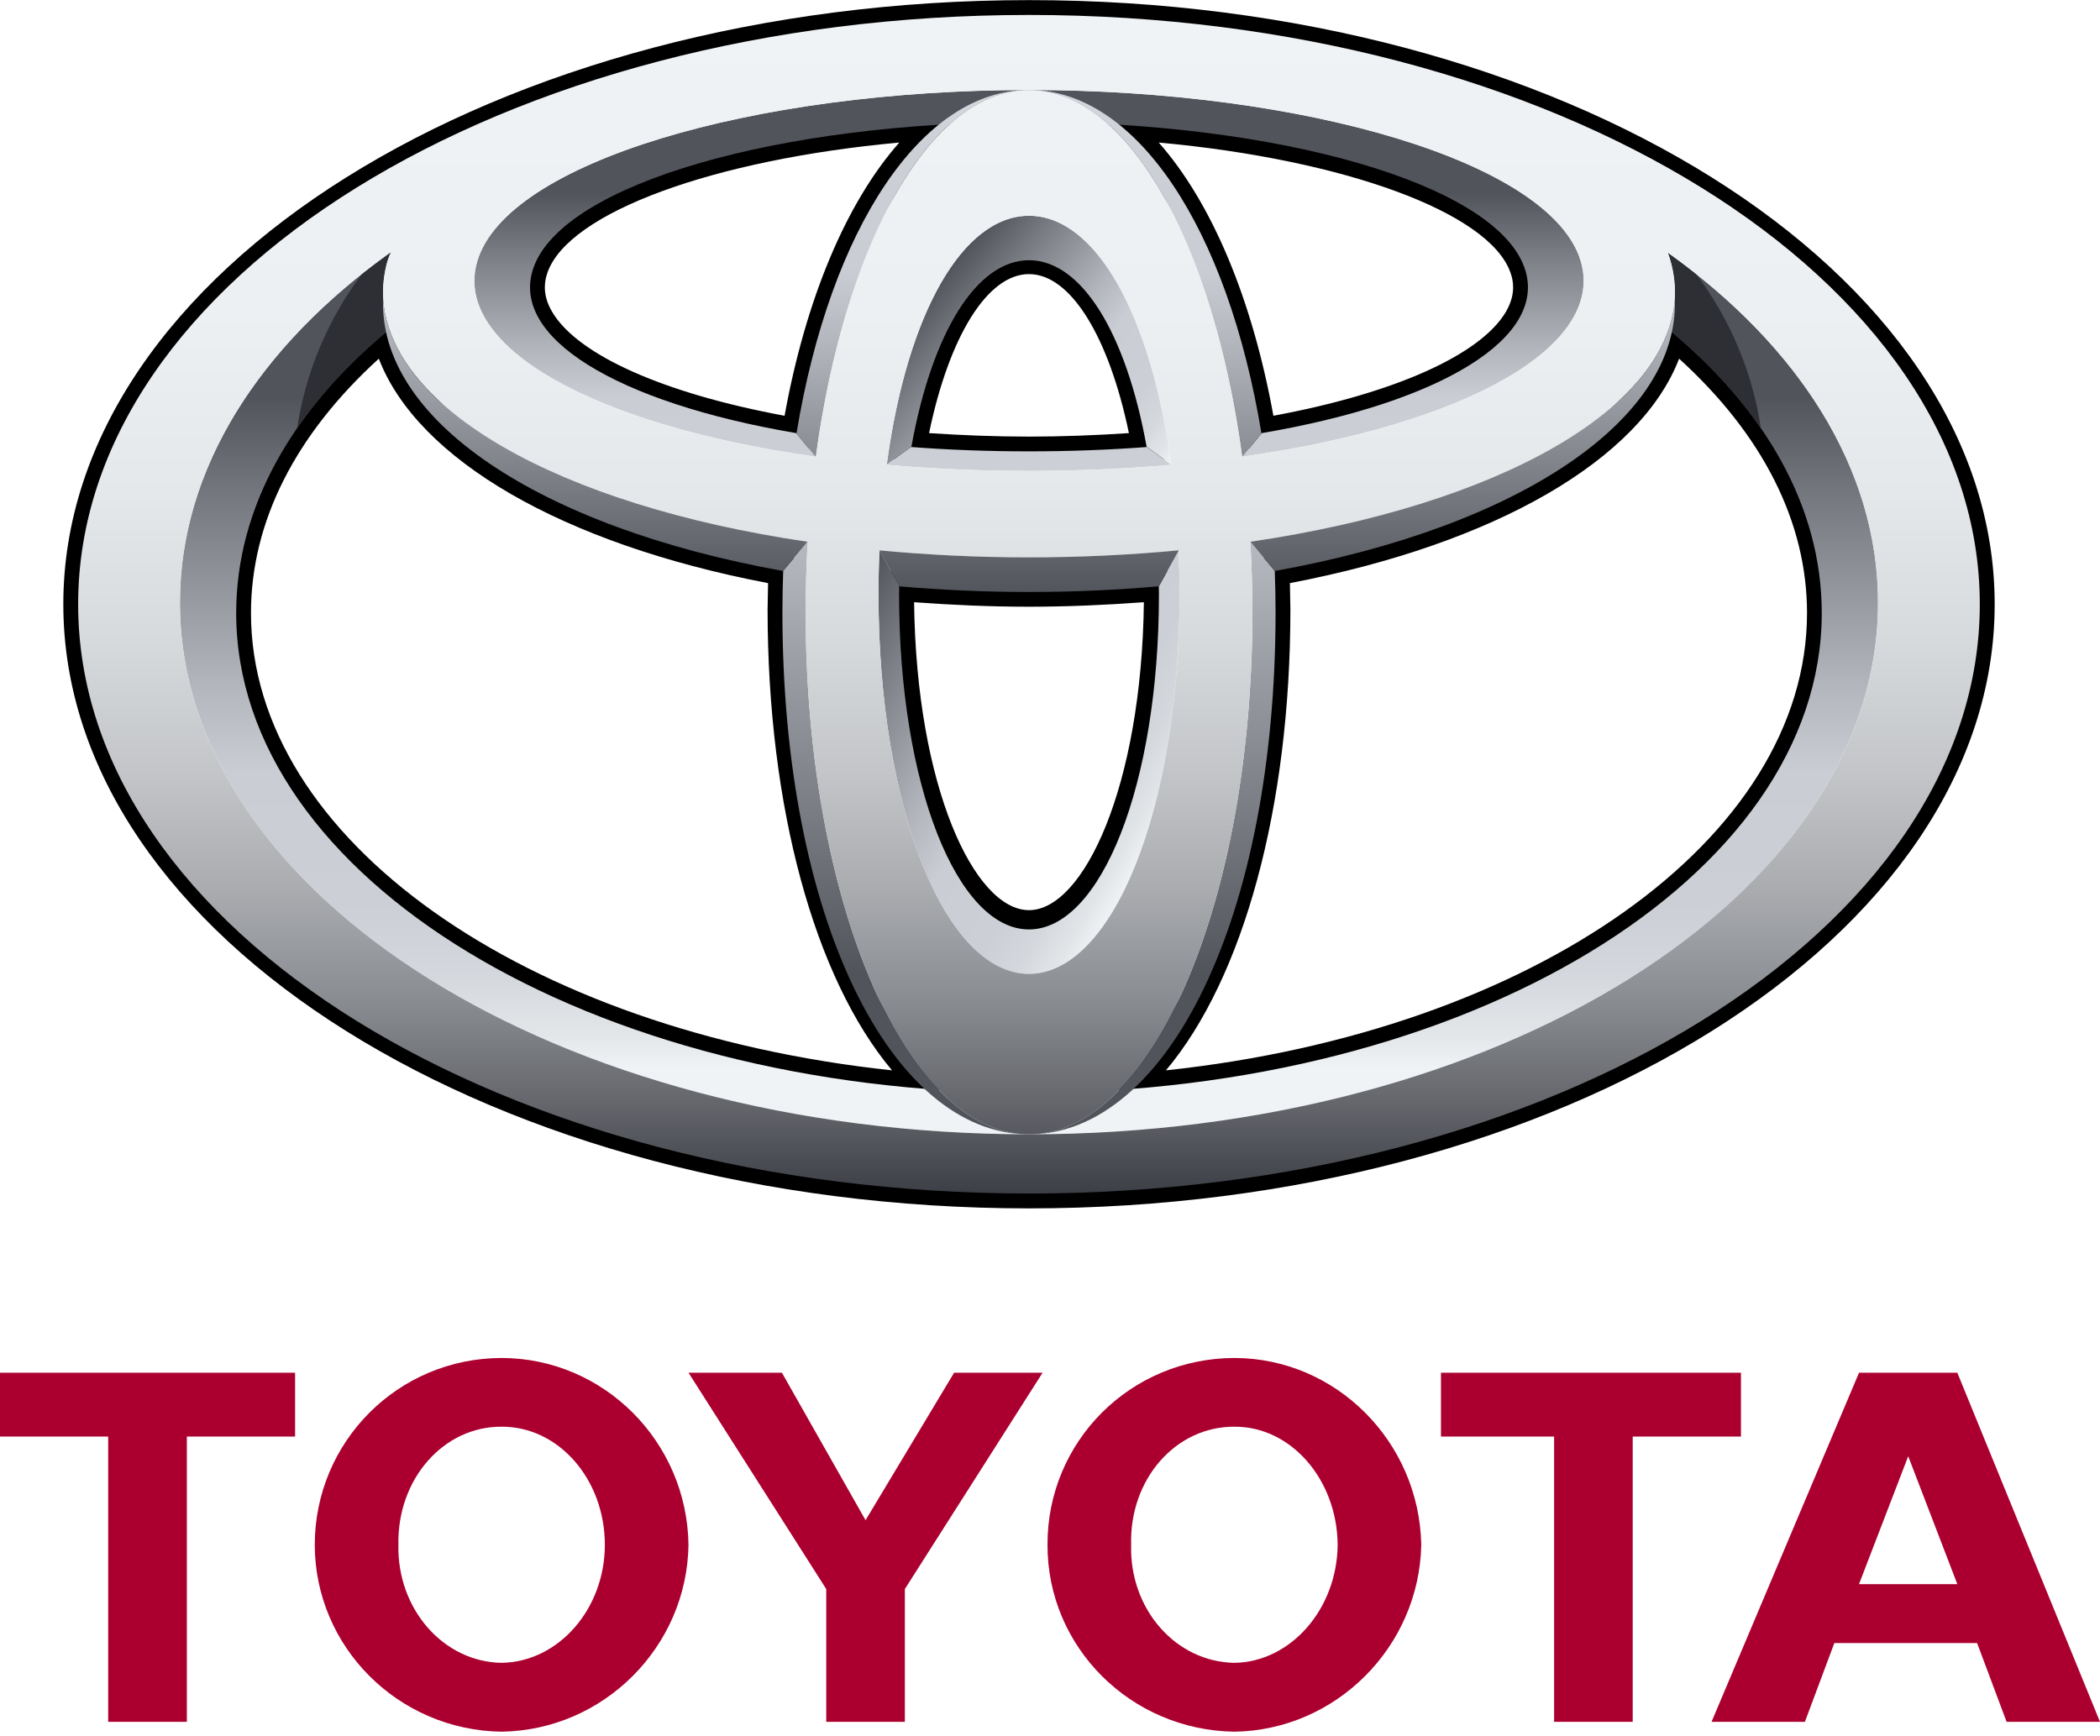 <svg width="150" height="124" viewBox="0 0 150 124" fill="none" xmlns="http://www.w3.org/2000/svg">
<g clip-path="url(#clip0)">
<path d="M74.822 110.359C74.799 102.979 80.746 97.026 88.175 97.014C95.421 97.025 101.373 102.978 101.519 110.359C101.375 117.655 95.423 123.608 88.175 123.712C80.746 123.608 74.8 117.655 74.822 110.359ZM88.175 118.793C92.186 118.731 95.505 114.962 95.547 110.359C95.505 105.667 92.186 101.898 88.175 101.925C83.992 101.897 80.664 105.666 80.796 110.359C80.664 114.962 83.992 118.73 88.175 118.793ZM116.623 102.628V123.009H111.007V102.628H102.925V98.068H124.354V102.628H116.623V102.628ZM131.024 117.381L128.921 123.009H122.252L132.787 98.068H139.809L150 123.009H143.33L141.222 117.381H131.024V117.381ZM136.301 113.17H139.809L136.301 104.033L132.787 113.17H136.301ZM13.347 102.628V123.009H7.727V102.628H0V98.068H21.078V102.628H13.347V102.628ZM22.483 110.359C22.494 102.979 28.438 97.026 35.826 97.014C43.117 97.025 49.071 102.978 49.178 110.359C49.071 117.655 43.117 123.608 35.826 123.712C28.438 123.608 22.494 117.655 22.483 110.359ZM35.826 118.793C39.883 118.731 43.201 114.962 43.204 110.359C43.2 105.667 39.883 101.898 35.826 101.925C31.683 101.897 28.36 105.666 28.457 110.359C28.36 114.962 31.683 118.73 35.826 118.793ZM61.825 123.009H64.632V113.521L74.471 98.068H68.15L61.825 108.602L55.851 98.068H49.179L59.017 113.521V123.009H61.825Z" fill="#AB002F"/>
<path d="M4.523 43.167C4.523 66.965 35.467 86.327 73.5 86.327C111.533 86.327 142.477 66.965 142.477 43.167C142.476 19.367 111.533 0.008 73.5 0.008C35.466 0.008 4.523 19.367 4.523 43.167ZM6.64 43.167C6.64 20.539 36.633 2.128 73.5 2.128C110.367 2.128 140.36 20.539 140.36 43.167C140.36 65.8 110.367 84.21 73.5 84.21C36.633 84.21 6.64 65.801 6.64 43.167V43.167Z" fill="black"/>
<path d="M66.982 7.853C50.838 8.839 39.112 13.118 37.113 18.755C36.91 19.323 36.805 19.922 36.803 20.525C36.803 21.476 37.072 22.427 37.605 23.336C39.846 27.154 46.801 30.302 56.698 31.99L57.746 32.162L57.921 31.115C59.546 21.205 63.112 13.413 67.709 9.734L70.313 7.646L66.982 7.853V7.853ZM39.433 22.269C39.088 21.682 38.918 21.103 38.918 20.533C38.918 20.173 38.98 19.822 39.108 19.464C40.633 15.158 50.997 11.396 64.236 10.183C60.46 14.455 57.556 21.339 56.041 29.702C47.437 28.11 41.251 25.369 39.433 22.269V22.269ZM64.03 31.748L63.823 32.9L64.991 32.989C67.761 33.196 70.624 33.307 73.497 33.307C76.372 33.307 79.237 33.196 82.007 32.989L83.173 32.9L82.966 31.748C81.373 22.807 77.831 17.465 73.498 17.465C69.162 17.465 65.622 22.807 64.03 31.748V31.748ZM73.499 19.582C76.461 19.582 79.196 24.018 80.637 30.942C78.294 31.095 75.908 31.191 73.497 31.191C71.088 31.191 68.701 31.095 66.362 30.942C67.798 24.018 70.537 19.582 73.499 19.582V19.582ZM79.287 9.735C83.882 13.414 87.452 21.207 89.076 31.116L89.25 32.163L90.296 31.991C100.197 30.303 107.156 27.154 109.389 23.337C110.257 21.87 110.422 20.286 109.885 18.757C107.887 13.12 96.16 8.841 80.018 7.854L76.69 7.648L79.287 9.735V9.735ZM82.766 10.183C96.001 11.396 106.364 15.164 107.886 19.464C108.018 19.822 108.08 20.173 108.08 20.533C108.08 21.103 107.906 21.682 107.569 22.269C105.744 25.369 99.556 28.11 90.957 29.702C89.442 21.339 86.542 14.455 82.766 10.183V10.183ZM26.898 22.91C19.643 28.987 15.809 36.207 15.809 43.793C15.809 61.637 37.568 76.721 66.42 78.87L69.642 79.112L67.189 77.016C60.868 71.608 56.942 58.778 56.942 43.53L57.008 39.928L56.124 39.748C40.948 37.028 30.151 30.647 28.614 23.501L28.246 21.785L26.898 22.91V22.91ZM17.927 43.793C17.927 37.288 21.1 31.046 27.058 25.624C29.833 32.844 40.204 38.859 54.863 41.658C54.844 42.485 54.828 43.53 54.828 43.53C54.828 57.669 58.183 69.879 63.716 76.466C37.427 73.661 17.927 59.93 17.927 43.793V43.793ZM63.168 41.886L63.162 42.27C63.162 56.443 67.606 67.136 73.499 67.136C79.39 67.136 83.835 56.443 83.835 42.27L83.82 40.74L82.684 40.838C79.686 41.1 76.6 41.23 73.5 41.23C70.4 41.23 67.309 41.1 64.32 40.838L63.179 40.735L63.168 41.886V41.886ZM81.705 43.022C81.546 56.209 77.391 65.021 73.499 65.021C69.603 65.021 65.448 56.209 65.293 43.022C67.984 43.22 70.733 43.344 73.499 43.344C76.269 43.344 79.01 43.22 81.705 43.022ZM118.38 23.501C116.844 30.647 106.046 37.027 90.875 39.748L89.986 39.913L90.056 43.53C90.056 58.778 86.129 71.608 79.81 77.015L77.356 79.111L80.574 78.87C109.429 76.72 131.189 61.637 131.189 43.792C131.189 36.207 127.35 28.987 120.095 22.909L118.751 21.785L118.38 23.501V23.501ZM119.936 25.624C125.898 31.046 129.073 37.288 129.073 43.793C129.073 59.93 109.574 73.661 83.283 76.466C88.816 69.879 92.171 57.669 92.171 43.53C92.171 43.53 92.15 42.484 92.136 41.658C106.79 38.859 117.16 32.844 119.936 25.624V25.624Z" fill="black"/>
<path d="M119.13 18.053C119.227 18.322 119.316 18.596 119.386 18.871C119.785 20.457 119.702 22.013 119.185 23.531C126.069 29.207 130.126 36.208 130.126 43.793C130.126 62.727 104.772 78.079 73.498 78.079C42.222 78.079 16.87 62.727 16.87 43.793C16.87 36.214 20.932 29.207 27.807 23.531C27.294 22.013 27.212 20.457 27.61 18.871C27.693 18.57 27.803 18.278 27.939 17.997C18.546 24.689 12.852 33.459 12.852 43.064C12.852 64.036 40.002 81.035 73.498 81.035C106.989 81.035 134.144 64.036 134.144 43.064C134.145 33.479 128.473 24.729 119.13 18.053V18.053Z" fill="url(#paint0_linear)"/>
<path d="M81.925 31.935C79.252 32.136 76.435 32.245 73.498 32.245C70.562 32.245 67.747 32.136 65.075 31.935H65.066L63.319 33.204C66.542 33.485 69.945 33.644 73.499 33.644C77.054 33.644 80.457 33.485 83.682 33.204L81.925 31.935ZM112.903 18.631C110.774 11.595 93.225 6.428 73.5 6.428C53.778 6.428 36.229 11.596 34.1 18.631C32.252 24.735 42.339 30.385 58.254 32.625L56.871 30.942C43.997 28.751 36.346 24.08 38.111 19.113C40.25 13.082 55.79 8.716 73.498 8.716C91.206 8.716 106.749 13.084 108.887 19.113C110.65 24.08 103.002 28.752 90.125 30.942L88.747 32.625C104.656 30.385 114.749 24.735 112.903 18.631Z" fill="url(#paint1_linear)"/>
<path d="M65.096 31.935C66.574 23.723 69.78 18.59 73.499 18.59C77.222 18.59 80.425 23.723 81.905 31.935H81.935L83.664 33.19C82.204 22.344 78.207 15.413 73.501 15.413C68.793 15.413 64.797 22.344 63.34 33.19L65.068 31.935H65.096Z" fill="url(#paint2_linear)"/>
<path d="M84.186 39.335L82.773 41.892C82.773 42.078 82.781 42.27 82.781 42.464C82.781 56.077 78.618 66.399 73.498 66.399C68.374 66.399 64.219 56.076 64.219 42.464C64.219 42.249 64.224 42.036 64.228 41.83L62.812 39.335C62.77 40.373 62.75 41.411 62.75 42.45C62.75 57.884 67.562 69.575 73.501 69.575C79.439 69.575 84.255 57.884 84.255 42.45C84.253 41.411 84.23 40.373 84.186 39.335V39.335Z" fill="url(#paint3_linear)"/>
<path d="M58.275 32.632C60.31 17.557 66.356 6.427 73.499 6.427C65.841 6.427 59.313 16.287 56.891 30.972L58.255 32.632H58.275Z" fill="url(#paint4_linear)"/>
<path d="M88.726 32.632H88.74L90.105 30.972C87.686 16.287 81.154 6.427 73.5 6.427C80.644 6.428 86.694 17.557 88.726 32.632Z" fill="url(#paint5_linear)"/>
<path d="M91.055 40.782L89.319 38.709H89.305C89.402 40.356 89.457 42.031 89.457 43.731C89.457 64.334 82.312 81.035 73.5 81.035C83.38 81.035 91.111 65.545 91.111 43.731C91.111 42.733 91.091 41.754 91.055 40.782V40.782Z" fill="url(#paint6_linear)"/>
<path d="M57.546 43.731C57.546 42.031 57.601 40.356 57.697 38.709H57.685L55.944 40.776C55.907 41.761 55.888 42.746 55.887 43.731C55.887 65.545 63.624 81.035 73.5 81.035C64.692 81.035 57.546 64.333 57.546 43.731V43.731Z" fill="url(#paint7_linear)"/>
<path d="M119.188 23.531C121.819 25.701 124.039 28.07 125.775 30.585C125.174 26.584 123.583 22.797 121.145 19.568C120.488 19.046 119.816 18.541 119.131 18.054C119.229 18.323 119.318 18.597 119.387 18.872C119.787 20.457 119.705 22.013 119.188 23.531ZM27.81 23.531C27.297 22.013 27.215 20.457 27.614 18.871C27.696 18.57 27.806 18.278 27.942 17.997C27.236 18.506 26.541 19.03 25.857 19.568C23.423 22.799 21.832 26.586 21.227 30.585C22.963 28.07 25.178 25.701 27.81 23.531Z" fill="#2D2F34"/>
<path d="M5.582 43.168C5.582 19.919 35.988 1.068 73.501 1.068C111.008 1.068 141.414 19.919 141.414 43.168C141.414 66.421 111.008 85.265 73.501 85.265C35.988 85.264 5.582 66.421 5.582 43.168V43.168ZM73.5 81.035C106.992 81.035 134.146 64.036 134.146 43.064C134.146 22.09 106.992 5.085 73.5 5.085C40.004 5.085 12.852 22.091 12.852 43.064C12.852 64.036 40.004 81.035 73.5 81.035Z" fill="url(#paint8_linear)"/>
<path d="M57.547 43.731C57.547 23.345 64.693 6.428 73.5 6.428C82.312 6.428 89.458 23.345 89.458 43.731C89.458 64.334 82.312 81.035 73.5 81.035C64.689 81.035 57.547 64.333 57.547 43.731V43.731ZM73.5 69.575C79.439 69.575 84.256 57.884 84.256 42.456C84.256 26.445 79.439 15.414 73.5 15.414C67.562 15.414 62.75 26.445 62.75 42.456C62.75 57.884 67.562 69.575 73.5 69.575V69.575Z" fill="url(#paint9_linear)"/>
<path d="M27.613 18.872C29.363 11.941 50.533 1.854 73.5 1.854C96.465 1.854 116.907 9.062 119.388 18.872C122.164 29.868 101.762 39.819 73.5 39.819C45.233 39.819 24.833 29.869 27.613 18.872V18.872ZM73.5 6.429C53.778 6.429 36.229 11.597 34.1 18.632C31.715 26.514 49.231 33.645 73.5 33.645C97.774 33.645 115.287 26.513 112.903 18.632C110.774 11.596 93.226 6.429 73.5 6.429V6.429Z" fill="url(#paint10_linear)"/>
<path d="M62.788 39.315L62.8 39.323L64.257 41.892C67.223 42.146 70.308 42.291 73.497 42.291C76.701 42.291 79.793 42.146 82.779 41.886L84.197 39.322L84.205 39.314C80.795 39.638 77.219 39.818 73.498 39.818C69.922 39.82 66.348 39.652 62.788 39.315V39.315ZM119.625 21.249C119.26 29.111 107.175 36.077 89.31 38.703L89.317 38.709L91.059 40.791C108.539 37.649 120.038 29.93 119.625 21.249V21.249ZM27.37 21.249C26.957 29.939 38.455 37.648 55.932 40.791L57.679 38.709L57.683 38.703C39.815 36.078 27.738 29.112 27.37 21.249V21.249Z" fill="url(#paint11_linear)"/>
</g>
<defs>
<linearGradient id="paint0_linear" x1="73.498" y1="76.344" x2="73.498" y2="28.373" gradientUnits="userSpaceOnUse">
<stop stop-color="#F0F3F5"/>
<stop offset="0.056" stop-color="#E2E5E8"/>
<stop offset="0.138" stop-color="#D4D8DD"/>
<stop offset="0.242" stop-color="#CCD0D6"/>
<stop offset="0.44" stop-color="#CACED4"/>
<stop offset="0.568" stop-color="#B3B7BD"/>
<stop offset="0.835" stop-color="#797C83"/>
<stop offset="1" stop-color="#52545C"/>
</linearGradient>
<linearGradient id="paint1_linear" x1="73.501" y1="39.793" x2="73.501" y2="13.799" gradientUnits="userSpaceOnUse">
<stop stop-color="#F0F3F5"/>
<stop offset="0.056" stop-color="#E2E5E8"/>
<stop offset="0.138" stop-color="#D4D8DD"/>
<stop offset="0.242" stop-color="#CCD0D6"/>
<stop offset="0.44" stop-color="#CACED4"/>
<stop offset="0.568" stop-color="#B3B7BD"/>
<stop offset="0.835" stop-color="#797C83"/>
<stop offset="1" stop-color="#52545C"/>
</linearGradient>
<linearGradient id="paint2_linear" x1="82.131" y1="35.016" x2="65.9" y2="21.396" gradientUnits="userSpaceOnUse">
<stop stop-color="#F0F3F5"/>
<stop offset="0.056" stop-color="#E2E5E8"/>
<stop offset="0.138" stop-color="#D4D8DD"/>
<stop offset="0.242" stop-color="#CCD0D6"/>
<stop offset="0.44" stop-color="#CACED4"/>
<stop offset="0.568" stop-color="#B3B7BD"/>
<stop offset="0.835" stop-color="#797C83"/>
<stop offset="1" stop-color="#52545C"/>
</linearGradient>
<linearGradient id="paint3_linear" x1="83.781" y1="57.673" x2="60.113" y2="44.008" gradientUnits="userSpaceOnUse">
<stop stop-color="#F0F3F5"/>
<stop offset="0.056" stop-color="#E2E5E8"/>
<stop offset="0.138" stop-color="#D4D8DD"/>
<stop offset="0.242" stop-color="#CCD0D6"/>
<stop offset="0.44" stop-color="#CACED4"/>
<stop offset="0.568" stop-color="#B3B7BD"/>
<stop offset="0.835" stop-color="#797C83"/>
<stop offset="1" stop-color="#52545C"/>
</linearGradient>
<linearGradient id="paint4_linear" x1="65.195" y1="1.064" x2="65.195" y2="42.295" gradientUnits="userSpaceOnUse">
<stop stop-color="#F0F3F5"/>
<stop offset="0.056" stop-color="#E2E5E8"/>
<stop offset="0.138" stop-color="#D4D8DD"/>
<stop offset="0.242" stop-color="#CCD0D6"/>
<stop offset="0.44" stop-color="#CACED4"/>
<stop offset="0.568" stop-color="#B3B7BD"/>
<stop offset="0.835" stop-color="#797C83"/>
<stop offset="1" stop-color="#52545C"/>
</linearGradient>
<linearGradient id="paint5_linear" x1="81.803" y1="1.064" x2="81.803" y2="42.295" gradientUnits="userSpaceOnUse">
<stop stop-color="#F0F3F5"/>
<stop offset="0.056" stop-color="#E2E5E8"/>
<stop offset="0.138" stop-color="#D4D8DD"/>
<stop offset="0.242" stop-color="#CCD0D6"/>
<stop offset="0.44" stop-color="#CACED4"/>
<stop offset="0.568" stop-color="#B3B7BD"/>
<stop offset="0.835" stop-color="#797C83"/>
<stop offset="1" stop-color="#52545C"/>
</linearGradient>
<linearGradient id="paint6_linear" x1="82.305" y1="0.718" x2="82.305" y2="69.528" gradientUnits="userSpaceOnUse">
<stop stop-color="#F0F3F5"/>
<stop offset="0.056" stop-color="#E2E5E8"/>
<stop offset="0.138" stop-color="#D4D8DD"/>
<stop offset="0.242" stop-color="#CCD0D6"/>
<stop offset="0.44" stop-color="#CACED4"/>
<stop offset="0.568" stop-color="#B3B7BD"/>
<stop offset="0.835" stop-color="#797C83"/>
<stop offset="1" stop-color="#52545C"/>
</linearGradient>
<linearGradient id="paint7_linear" x1="64.693" y1="0.717" x2="64.693" y2="69.527" gradientUnits="userSpaceOnUse">
<stop stop-color="#F0F3F5"/>
<stop offset="0.056" stop-color="#E2E5E8"/>
<stop offset="0.138" stop-color="#D4D8DD"/>
<stop offset="0.242" stop-color="#CCD0D6"/>
<stop offset="0.44" stop-color="#CACED4"/>
<stop offset="0.568" stop-color="#B3B7BD"/>
<stop offset="0.835" stop-color="#797C83"/>
<stop offset="1" stop-color="#52545C"/>
</linearGradient>
<linearGradient id="paint8_linear" x1="73.498" y1="1.068" x2="73.498" y2="85.265" gradientUnits="userSpaceOnUse">
<stop stop-color="#F0F3F5"/>
<stop offset="0.253" stop-color="#EDF0F3"/>
<stop offset="0.406" stop-color="#E5E8EA"/>
<stop offset="0.531" stop-color="#D7DADC"/>
<stop offset="0.642" stop-color="#C3C5C9"/>
<stop offset="0.744" stop-color="#A9ABAF"/>
<stop offset="0.839" stop-color="#888B90"/>
<stop offset="0.926" stop-color="#63656B"/>
<stop offset="1" stop-color="#3D3F46"/>
</linearGradient>
<linearGradient id="paint9_linear" x1="73.502" y1="1.064" x2="73.502" y2="85.266" gradientUnits="userSpaceOnUse">
<stop stop-color="#F0F3F5"/>
<stop offset="0.253" stop-color="#EDF0F3"/>
<stop offset="0.406" stop-color="#E5E8EA"/>
<stop offset="0.531" stop-color="#D7DADC"/>
<stop offset="0.642" stop-color="#C3C5C9"/>
<stop offset="0.744" stop-color="#A9ABAF"/>
<stop offset="0.839" stop-color="#888B90"/>
<stop offset="0.926" stop-color="#63656B"/>
<stop offset="1" stop-color="#3D3F46"/>
</linearGradient>
<linearGradient id="paint10_linear" x1="73.5" y1="1.073" x2="73.5" y2="85.273" gradientUnits="userSpaceOnUse">
<stop stop-color="#F0F3F5"/>
<stop offset="0.253" stop-color="#EDF0F3"/>
<stop offset="0.406" stop-color="#E5E8EA"/>
<stop offset="0.531" stop-color="#D7DADC"/>
<stop offset="0.642" stop-color="#C3C5C9"/>
<stop offset="0.744" stop-color="#A9ABAF"/>
<stop offset="0.839" stop-color="#888B90"/>
<stop offset="0.926" stop-color="#63656B"/>
<stop offset="1" stop-color="#3D3F46"/>
</linearGradient>
<linearGradient id="paint11_linear" x1="73.498" y1="18.531" x2="73.498" y2="42.527" gradientUnits="userSpaceOnUse">
<stop stop-color="#CACED4"/>
<stop offset="1" stop-color="#52545C"/>
</linearGradient>
<clipPath id="clip0">
<rect width="150" height="123.72" fill="white"/>
</clipPath>
</defs>
</svg>
